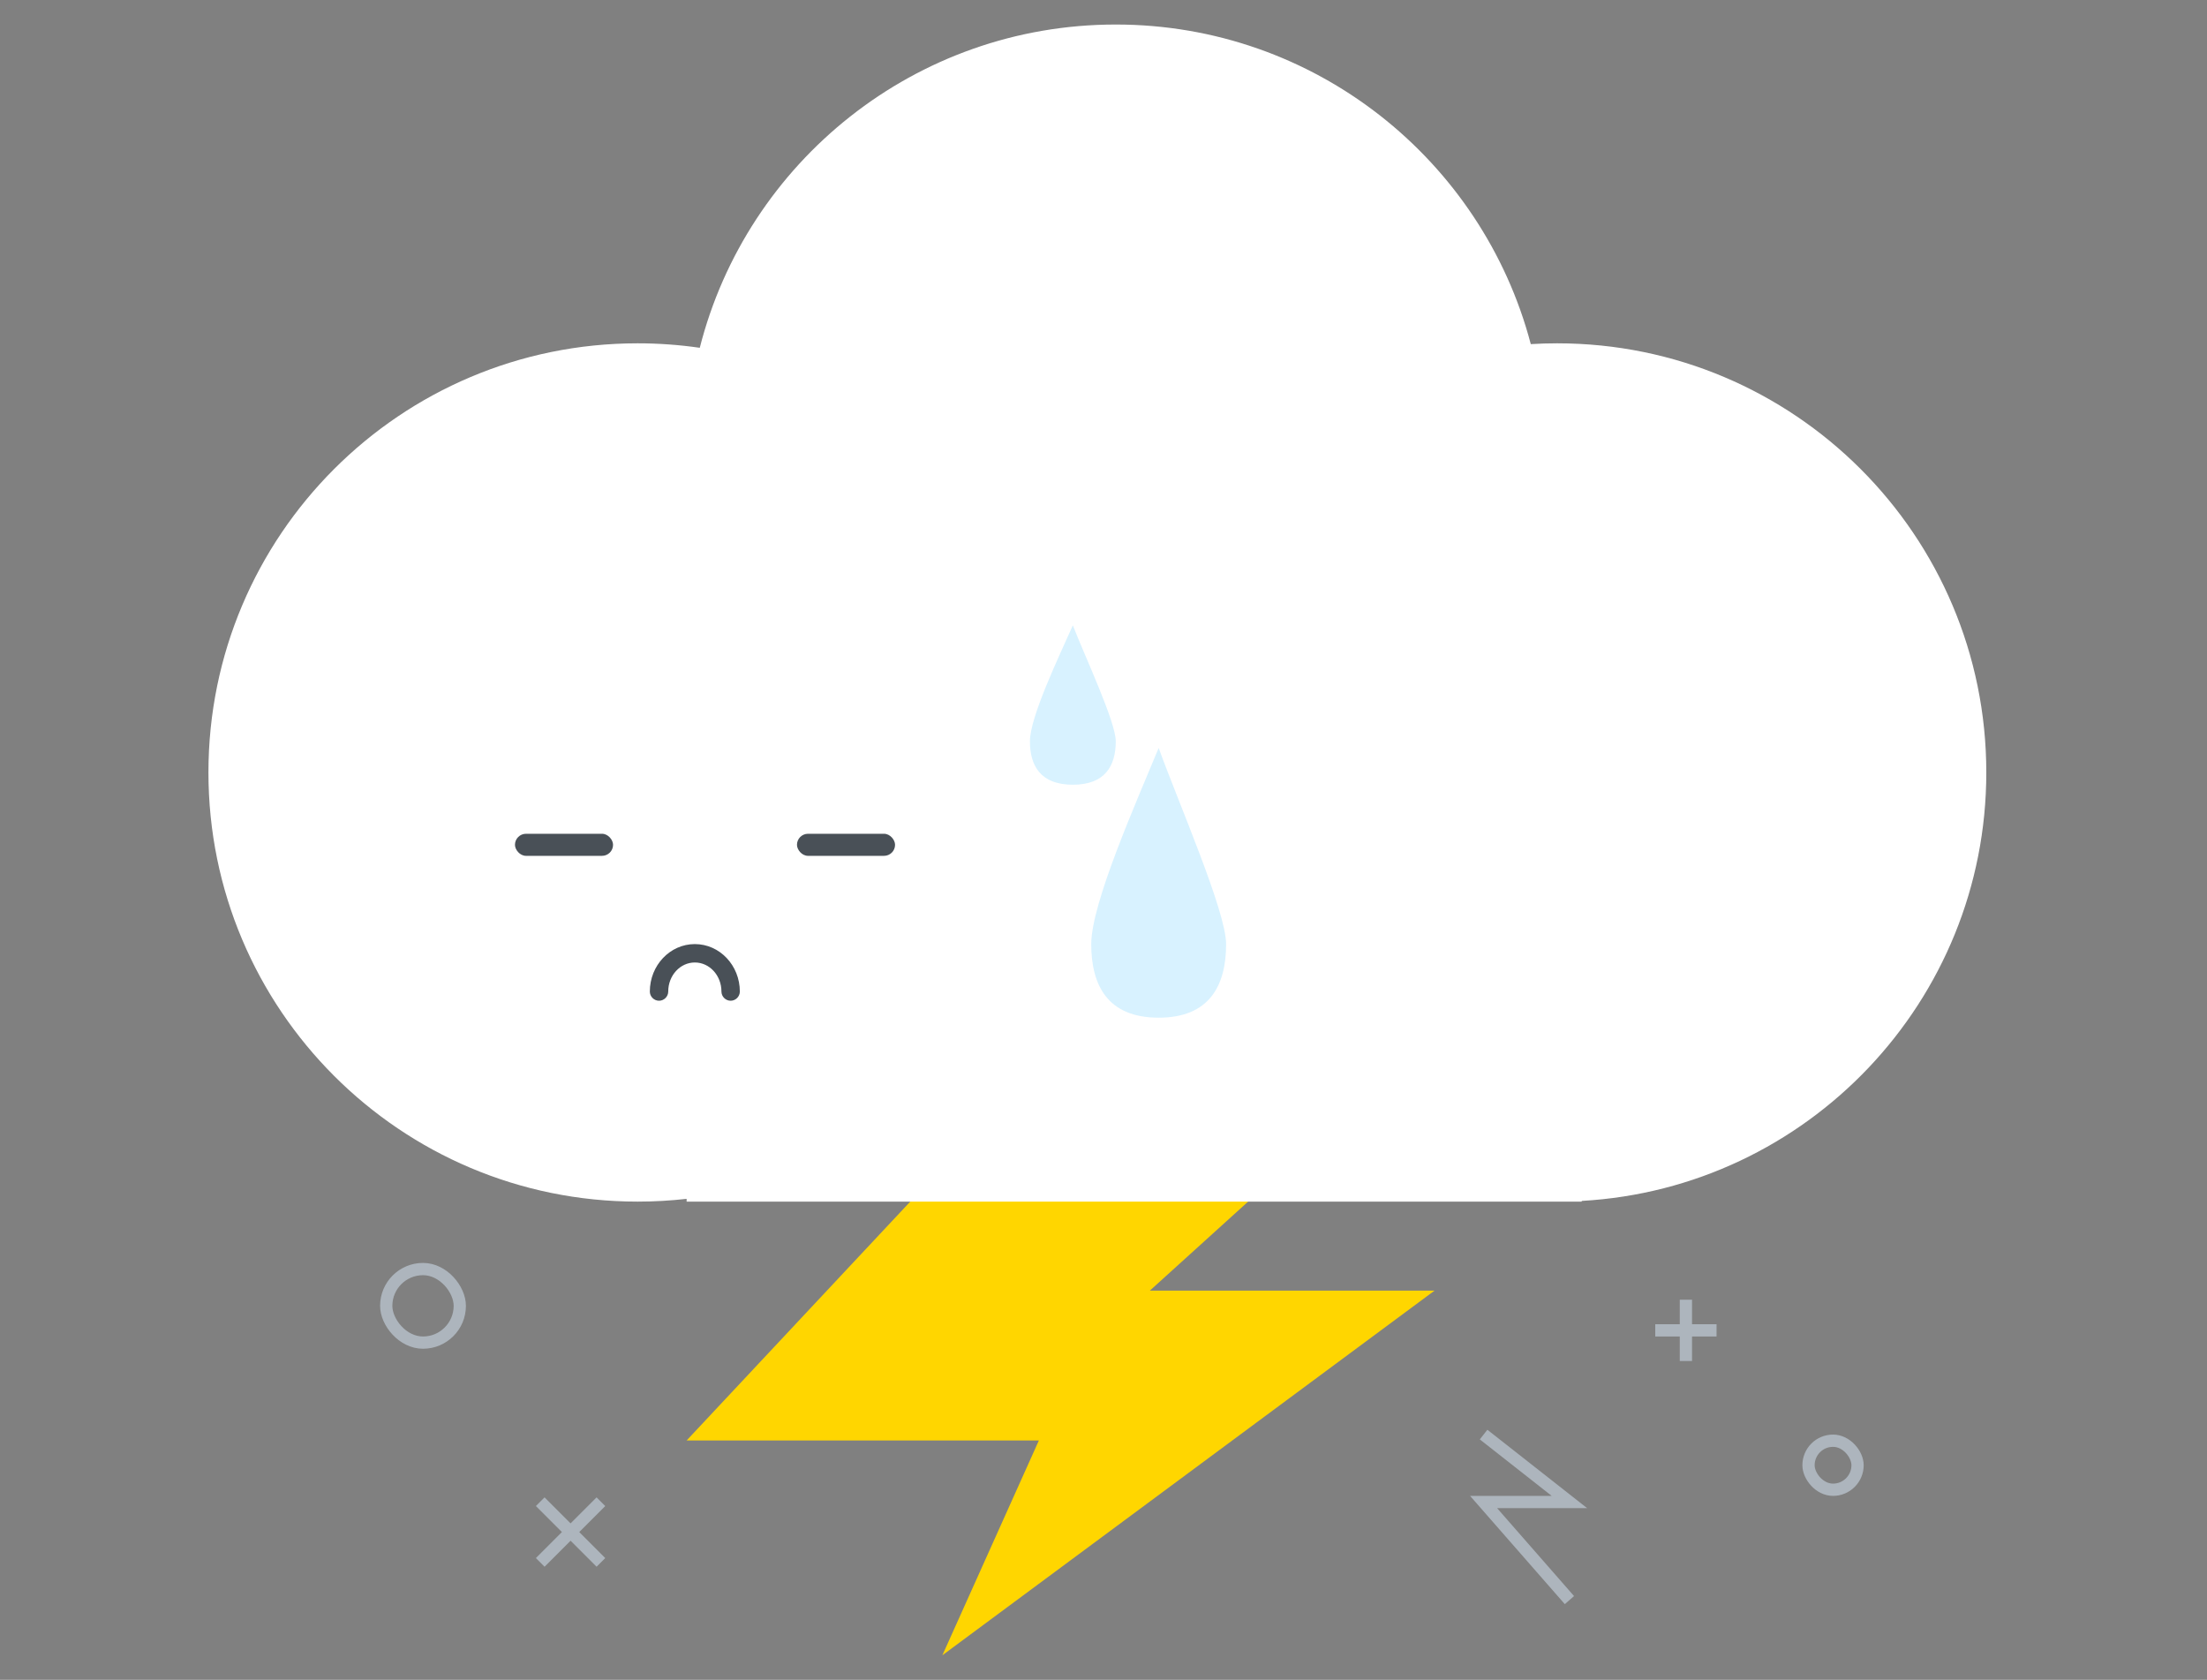 <svg width="180" height="137" viewBox="0 0 180 137" fill="none" xmlns="http://www.w3.org/2000/svg">
<rect x="0" y="0" width="180" height="137" fill="#808080" stroke="none"/>
<path d="M56 117.481L80.793 91H109.523L93.781 105.259H117L76.858 135L84.729 117.481H56Z" fill="#FFD600"/>
<path fill-rule="evenodd" clip-rule="evenodd" d="M127 98H56V97.774C54.687 97.923 53.353 98 52 98C32.67 98 17 82.33 17 63C17 43.67 32.67 28 52 28C53.723 28 55.417 28.125 57.073 28.365C60.919 13.211 74.65 2 91 2C107.242 2 120.9 13.063 124.849 28.065C125.561 28.022 126.278 28 127 28C146.33 28 162 43.67 162 63C162 81.659 147.399 96.907 129 97.944V98H127Z" fill="white"/>
<rect x="42" y="68" width="8" height="1.8" rx="0.9" fill="#495057"/>
<rect x="65" y="68" width="8" height="1.8" rx="0.9" fill="#495057"/>
<path d="M56.67 76.997C58.7 76.997 60.34 78.737 60.34 80.867C60.34 81.277 60 81.617 59.59 81.617C59.18 81.617 58.84 81.277 58.84 80.867C58.84 79.557 57.87 78.497 56.67 78.497C55.47 78.497 54.5 79.557 54.5 80.867C54.5 81.277 54.16 81.617 53.75 81.617C53.34 81.617 53 81.277 53 80.867C53 78.737 54.64 76.997 56.67 76.997Z" fill="#495057"/>
<path d="M89 77C89 73.667 92.667 65.444 94.5 61C96.104 65.444 100 74.333 100 77C100 80.399 98.625 83 94.5 83C90.318 83 89 80.333 89 77Z" fill="#D8F2FF"/>
<path d="M84 60.455C84 58.485 86.333 53.626 87.5 51C88.521 53.626 91 58.879 91 60.455C91 62.463 90.125 64 87.5 64C84.839 64 84 62.424 84 60.455Z" fill="#D8F2FF"/>
<rect x="31.5" y="103.5" width="6" height="6" rx="3" stroke="#ADB5BD"/>
<rect x="147.5" y="117.5" width="4" height="4" rx="2" stroke="#ADB5BD"/>
<path d="M121 117L128 122.5H121L128 130.5" stroke="#ADB5BD"/>
<path d="M135 108.5H140M137.5 111V106" stroke="#ADB5BD"/>
<path d="M44.06 122.475L49.01 127.425M44.06 127.425L49.01 122.475" stroke="#ADB5BD"/>
</svg>
